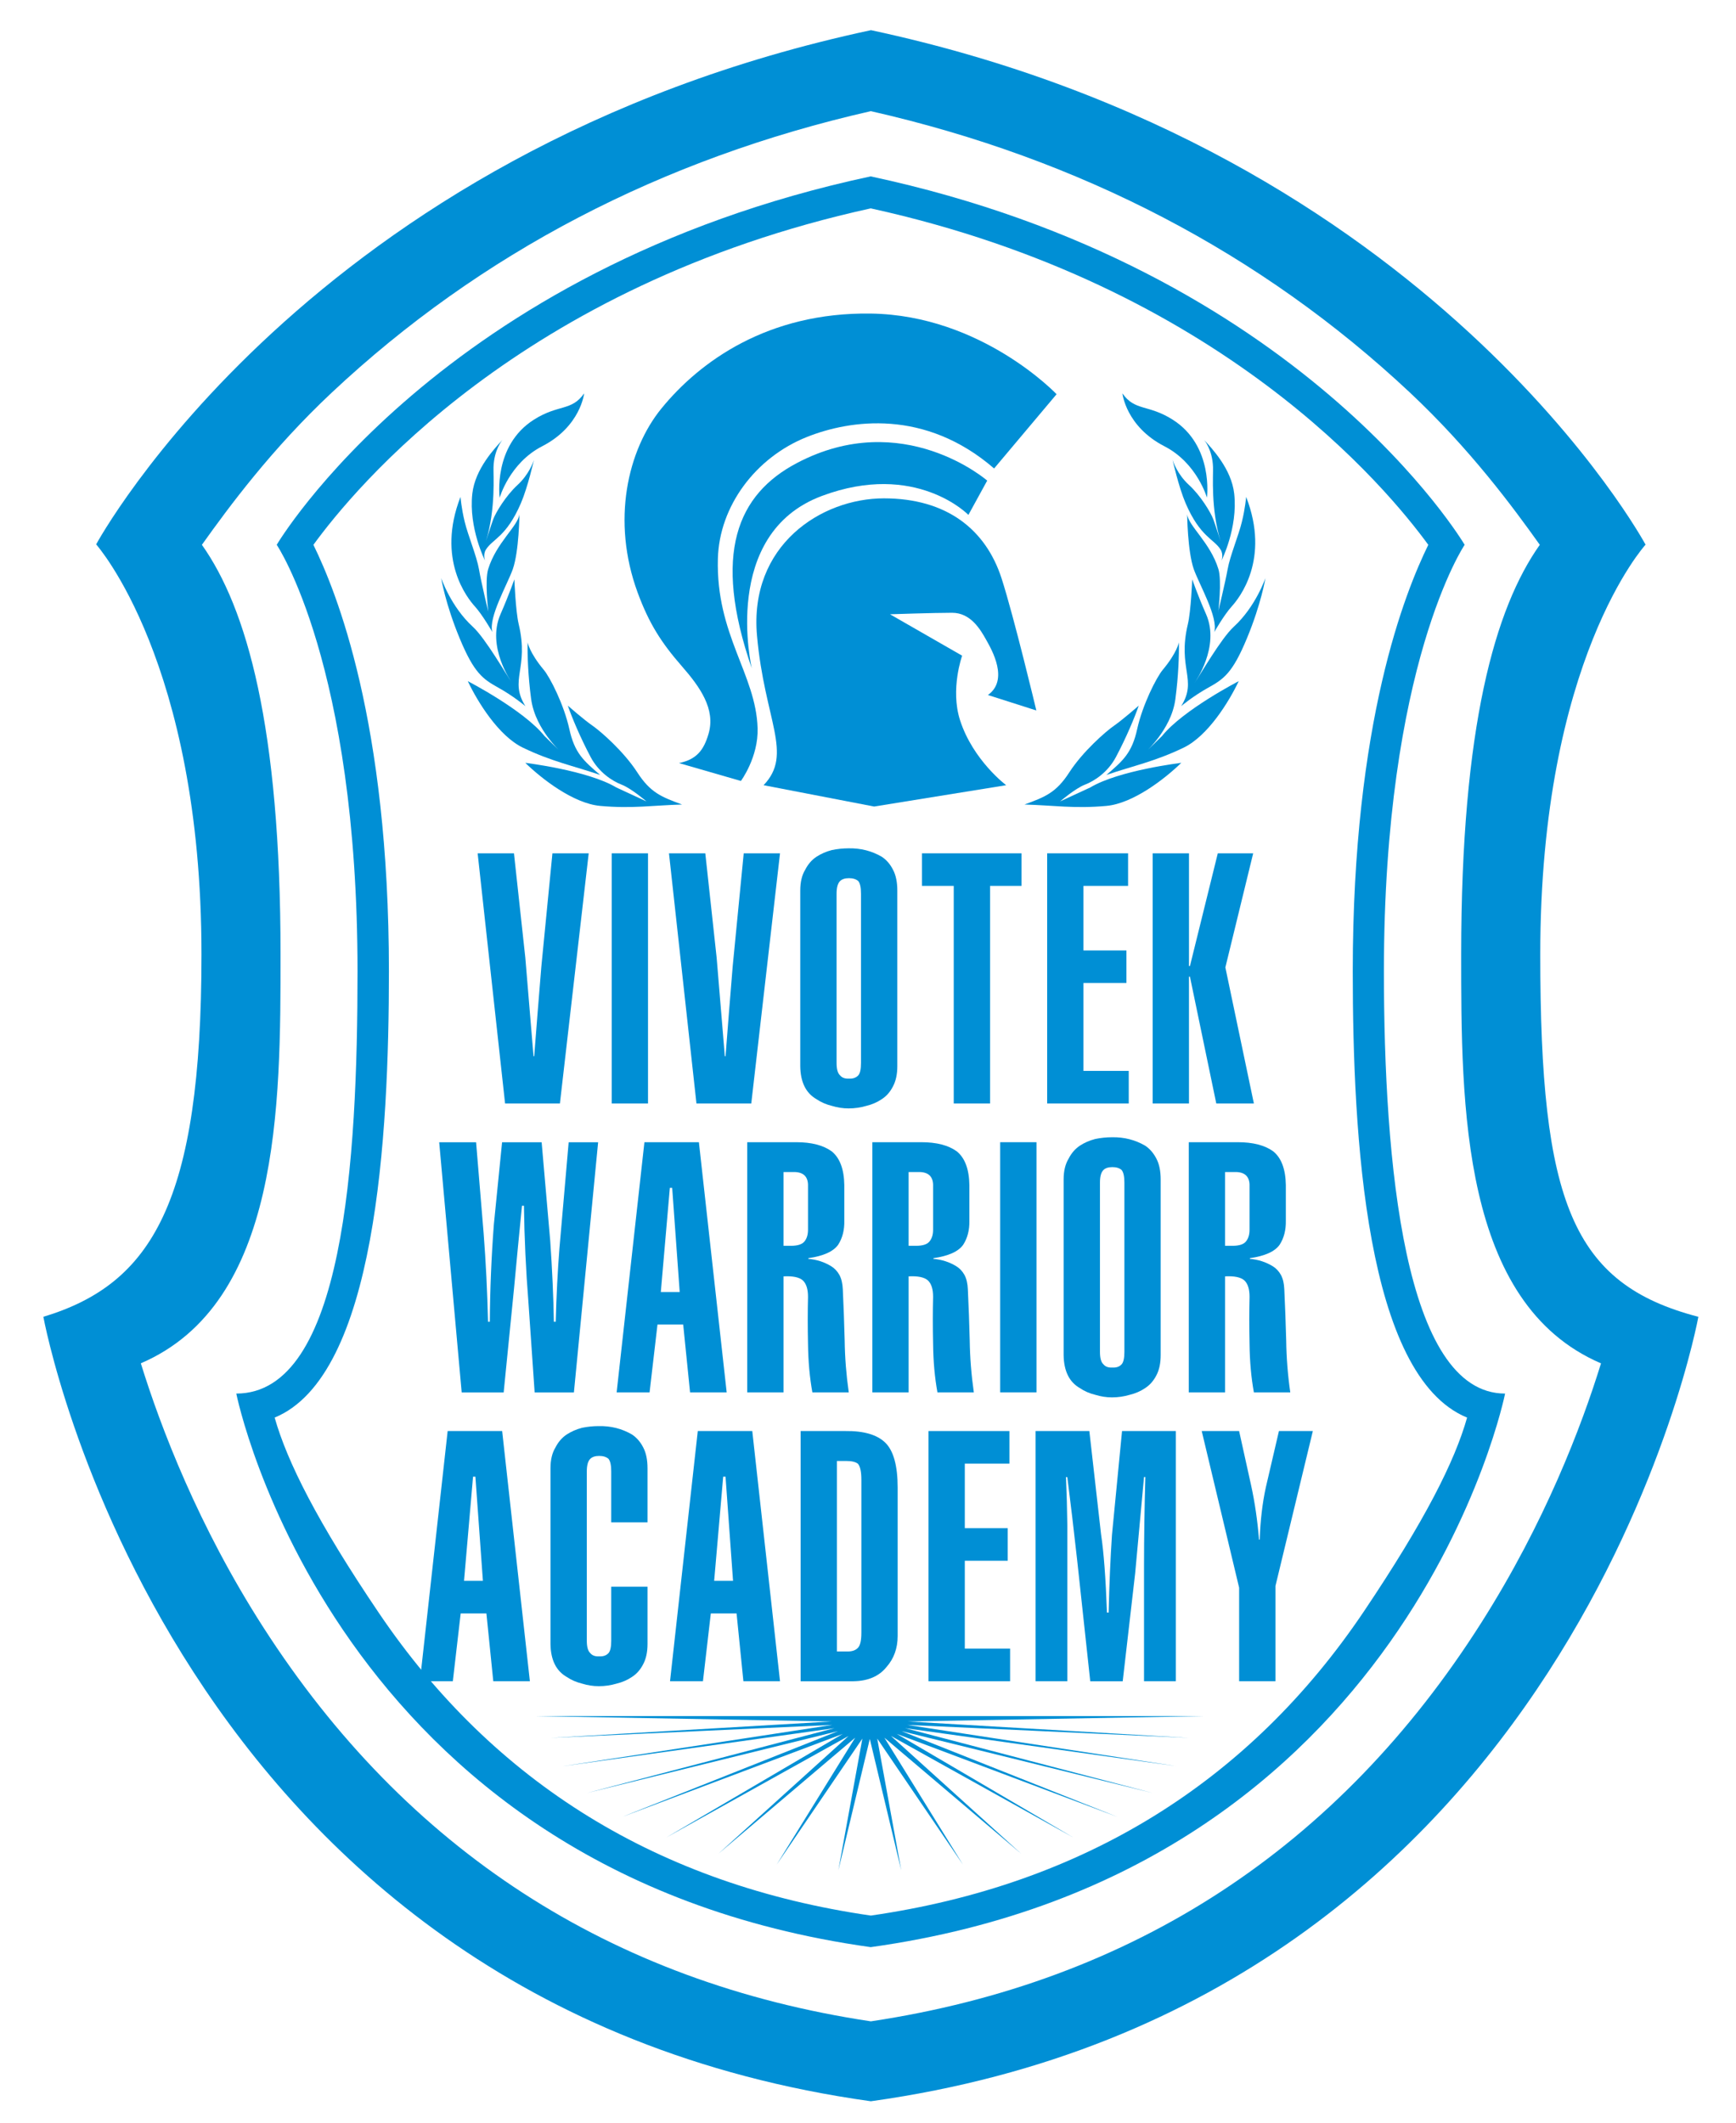 <?xml version="1.0" encoding="UTF-8" standalone="no"?>
<!-- Generator: Adobe Illustrator 16.0.0, SVG Export Plug-In . SVG Version: 6.00 Build 0)  -->
<!DOCTYPE svg  PUBLIC '-//W3C//DTD SVG 1.1//EN'  'http://www.w3.org/Graphics/SVG/1.1/DTD/svg11.dtd'>
<svg id="Layer_1" xmlns="http://www.w3.org/2000/svg" xml:space="preserve" height="184.67px" viewBox="0 0 151 184.667" width="151px" version="1.1" y="0px" x="0px" xmlns:xlink="http://www.w3.org/1999/xlink" enable-background="new 0 0 151 184.667">
				<path d="m44.705 74.213l0.988 9.08c0.233 2.835 0.471 5.692 0.713 8.569h0.059c0.204-2.636 0.413-5.25 0.626-7.838l0.96-9.811h3.155l-2.503 21.757h-4.771l-2.386-21.757h3.159z" fill="#008FD5"/>
				<path d="m53.209 95.97v-21.757h3.156v21.757h-3.156z" fill="#008FD5"/>
				<path d="m61.348 74.213l0.987 9.08c0.233 2.835 0.471 5.692 0.712 8.569h0.061c0.203-2.636 0.41-5.25 0.624-7.838l0.958-9.811h3.157l-2.5 21.757h-4.769l-2.389-21.757h3.159z" fill="#008FD5"/>
				<path d="m69.608 77.45c0-0.735 0.142-1.337 0.429-1.806 0.247-0.486 0.575-0.864 0.983-1.132 0.395-0.259 0.842-0.453 1.337-0.581 0.484-0.1 0.972-0.151 1.457-0.151 1.05-0.019 2.01 0.225 2.883 0.732 0.406 0.268 0.734 0.646 0.98 1.134 0.248 0.469 0.373 1.069 0.373 1.806v15.279c0 0.698-0.125 1.278-0.373 1.746-0.246 0.488-0.574 0.861-0.98 1.12-0.397 0.269-0.843 0.462-1.338 0.582-0.505 0.148-1.021 0.222-1.545 0.222-0.485 0-0.973-0.073-1.457-0.222-0.495-0.12-0.942-0.313-1.337-0.582-0.921-0.527-1.394-1.482-1.412-2.864v-15.283zm3.159 15c0 0.537 0.102 0.896 0.301 1.074 0.172 0.208 0.428 0.303 0.778 0.283 0.348 0.02 0.617-0.075 0.81-0.283 0.159-0.178 0.234-0.538 0.234-1.074v-14.731c0-0.528-0.075-0.891-0.234-1.09-0.192-0.168-0.462-0.253-0.81-0.253-0.351 0-0.606 0.084-0.778 0.253-0.199 0.199-0.301 0.562-0.301 1.09v14.731z" fill="#008FD5"/>
				<path d="m88.852 74.213v2.833h-2.734v18.924h-3.16v-18.924h-2.766v-2.833h8.66z" fill="#008FD5"/>
				<path d="m91.083 95.97v-21.757h7.039v2.833h-3.881v5.616h3.738v2.831h-3.738v7.644h3.939v2.833h-7.097z" fill="#008FD5"/>
				<path d="m100.26 95.97v-21.757h3.16v9.803h0.084l2.422-9.803h3.078l-2.42 9.924 2.48 11.833h-3.27l-2.291-11.027h-0.084v11.027h-3.16z" fill="#008FD5"/>
				<path d="m40.158 121.1l-1.956-21.756h3.209l0.656 7.911c0.195 2.527 0.321 5.095 0.382 7.701h0.156c0.019-2.824 0.137-5.646 0.351-8.462l0.716-7.15h3.441l0.747 8.58c0.173 2.488 0.278 4.831 0.316 7.031h0.162c0.059-2.26 0.166-4.389 0.323-6.389l0.803-9.223h2.562l-2.106 21.756h-3.416l-0.539-7.827c-0.224-2.817-0.354-5.62-0.392-8.409h-0.17c-0.236 2.381-0.468 4.774-0.691 7.186l-0.902 9.051h-3.652z" fill="#008FD5"/>
				<path d="m56.053 99.339h4.738l2.416 21.756h-3.185l-0.597-5.896h-2.237l-0.687 5.896h-2.865l2.417-21.761zm3.068 13.031l-0.654-9.061h-0.203l-0.785 9.061h1.642z" fill="#008FD5"/>
				<path d="m64.996 121.1v-21.761h4.266c1.316 0 2.343 0.264 3.075 0.791 0.716 0.576 1.081 1.557 1.102 2.939v3.088c0.02 0.818-0.159 1.52-0.537 2.104-0.419 0.587-1.282 0.976-2.592 1.165v0.059c0.728 0.061 1.394 0.273 1.993 0.643 0.29 0.178 0.529 0.432 0.713 0.76 0.174 0.33 0.271 0.746 0.293 1.254 0.067 1.443 0.124 2.919 0.162 4.434 0.019 1.501 0.139 3.008 0.355 4.52h-3.165c-0.232-1.283-0.36-2.682-0.379-4.192-0.032-1.464-0.032-2.837 0-4.12 0-0.676-0.154-1.154-0.461-1.434-0.308-0.268-0.862-0.383-1.667-0.343v10.089h-3.158zm3.158-12.75h0.651c0.611 0 1.016-0.145 1.208-0.432 0.177-0.24 0.269-0.563 0.269-0.972v-3.94c-0.034-0.736-0.468-1.095-1.3-1.074h-0.828v6.41z" fill="#008FD5"/>
				<path d="m75.876 121.1v-21.761h4.265c1.316 0 2.342 0.264 3.076 0.791 0.713 0.576 1.08 1.557 1.1 2.939v3.088c0.018 0.818-0.16 1.52-0.539 2.104-0.416 0.587-1.277 0.976-2.588 1.165v0.059c0.725 0.061 1.391 0.273 1.992 0.643 0.291 0.178 0.529 0.432 0.713 0.76 0.174 0.33 0.271 0.746 0.291 1.254 0.07 1.443 0.123 2.919 0.162 4.434 0.021 1.501 0.141 3.008 0.357 4.52h-3.165c-0.234-1.283-0.361-2.682-0.377-4.192-0.033-1.464-0.033-2.837 0-4.12 0-0.676-0.154-1.154-0.463-1.434-0.307-0.268-0.859-0.383-1.666-0.343v10.089h-3.158zm3.158-12.75h0.652c0.611 0 1.014-0.145 1.203-0.432 0.18-0.24 0.273-0.563 0.273-0.972v-3.94c-0.035-0.736-0.469-1.095-1.303-1.074h-0.826v6.41z" fill="#008FD5"/>
				<path d="m86.997 121.1v-21.761h3.158v21.756h-3.158z" fill="#008FD5"/>
				<path d="m92.516 102.58c0-0.737 0.145-1.337 0.432-1.807 0.246-0.486 0.578-0.864 0.982-1.134 0.395-0.258 0.84-0.451 1.336-0.58 0.486-0.1 0.971-0.15 1.455-0.15 1.053-0.02 2.012 0.225 2.885 0.73 0.404 0.27 0.732 0.648 0.982 1.136 0.246 0.468 0.369 1.068 0.369 1.806v15.279c0 0.697-0.123 1.277-0.369 1.747-0.25 0.487-0.578 0.859-0.982 1.118-0.395 0.269-0.842 0.463-1.338 0.583-0.504 0.149-1.02 0.224-1.547 0.224-0.484 0-0.969-0.074-1.455-0.224-0.496-0.12-0.941-0.312-1.336-0.583-0.924-0.526-1.393-1.481-1.414-2.865v-15.28zm3.16 15c0 0.537 0.1 0.896 0.301 1.074 0.17 0.21 0.428 0.304 0.779 0.284 0.348 0.02 0.617-0.074 0.807-0.284 0.16-0.178 0.238-0.537 0.238-1.074v-14.732c0-0.527-0.078-0.889-0.238-1.088-0.189-0.17-0.459-0.255-0.807-0.255-0.352 0-0.609 0.085-0.779 0.255-0.201 0.199-0.301 0.561-0.301 1.088v14.73z" fill="#008FD5"/>
				<path d="m103.4 121.1v-21.761h4.268c1.316 0 2.342 0.264 3.074 0.791 0.715 0.576 1.08 1.557 1.102 2.939v3.088c0.016 0.818-0.162 1.52-0.543 2.104-0.414 0.587-1.277 0.976-2.586 1.165v0.059c0.727 0.061 1.389 0.273 1.994 0.643 0.291 0.178 0.527 0.432 0.711 0.76 0.174 0.33 0.271 0.746 0.291 1.254 0.07 1.443 0.121 2.919 0.164 4.434 0.02 1.501 0.137 3.008 0.355 4.52h-3.166c-0.234-1.283-0.359-2.682-0.377-4.192-0.031-1.464-0.031-2.837 0-4.12 0-0.676-0.154-1.154-0.461-1.434-0.307-0.268-0.863-0.383-1.666-0.343v10.089h-3.14zm3.16-12.75h0.65c0.613 0 1.016-0.145 1.205-0.432 0.18-0.24 0.271-0.563 0.271-0.972v-3.94c-0.033-0.736-0.471-1.095-1.301-1.074h-0.826v6.41z" fill="#008FD5"/>
				<path d="m38.938 124.46h4.74l2.412 21.76h-3.184l-0.597-5.898h-2.238l-0.683 5.898h-2.864l2.414-21.76zm3.066 13.03l-0.653-9.062h-0.205l-0.784 9.062h1.642z" fill="#008FD5"/>
				<path d="m53.165 132.4v-4.432c0-0.529-0.078-0.891-0.236-1.09-0.191-0.168-0.461-0.254-0.811-0.254-0.349 0-0.608 0.086-0.775 0.254-0.201 0.199-0.302 0.561-0.302 1.09v14.73c0 0.537 0.101 0.896 0.302 1.075 0.167 0.208 0.427 0.304 0.775 0.283 0.35 0.021 0.619-0.075 0.811-0.283 0.158-0.18 0.236-0.538 0.236-1.075v-4.7h3.157v4.982c0 0.696-0.124 1.279-0.37 1.745-0.248 0.489-0.575 0.86-0.983 1.121-0.394 0.269-0.84 0.461-1.337 0.581-0.503 0.149-1.019 0.224-1.546 0.224-0.484 0-0.972-0.074-1.456-0.224-0.493-0.12-0.939-0.312-1.337-0.581-0.922-0.527-1.392-1.483-1.411-2.866v-15.279c0-0.738 0.144-1.337 0.429-1.807 0.249-0.487 0.577-0.866 0.982-1.134 0.397-0.258 0.844-0.453 1.337-0.582 0.484-0.1 0.972-0.148 1.456-0.148 1.052-0.021 2.014 0.223 2.883 0.73 0.408 0.268 0.735 0.646 0.983 1.133 0.246 0.468 0.37 1.069 0.37 1.807v4.699h-3.157z" fill="#008FD5"/>
				<path d="m60.694 124.46h4.74l2.413 21.76h-3.185l-0.594-5.898h-2.24l-0.684 5.898h-2.864l2.414-21.76zm3.067 13.03l-0.653-9.062h-0.204l-0.785 9.062h1.642z" fill="#008FD5"/>
				<path d="m69.639 124.46h3.896c1.603-0.02 2.761 0.32 3.473 1.016 0.715 0.705 1.072 2.01 1.072 3.91v12.892c0 1.075-0.326 1.98-0.98 2.716-0.645 0.796-1.597 1.205-2.854 1.227h-4.607v-21.77zm3.159 19.17h0.826c0.455 0.019 0.786-0.086 0.997-0.314 0.201-0.199 0.302-0.636 0.302-1.312v-13.313c0-0.697-0.101-1.16-0.302-1.389-0.211-0.159-0.542-0.238-0.997-0.238h-0.826v16.56z" fill="#008FD5"/>
				<path d="m80.764 146.22v-21.76h7.037v2.834h-3.881v5.613h3.734v2.834h-3.734v7.641h3.939v2.838h-7.095z" fill="#008FD5"/>
				<path d="m94.831 146.22l-1.131-10.47c-0.289-2.612-0.578-5.038-0.861-7.274l-0.119-0.018c0.061 1.402 0.102 2.82 0.119 4.252v13.51h-2.764v-21.76h4.678l1.02 8.993c0.236 1.554 0.404 3.818 0.512 6.796h0.146c0.059-2.509 0.156-4.764 0.291-6.766l0.875-9.023h4.68v21.76h-2.768v-10.032c0-2.486 0.041-5.062 0.115-7.729h-0.115c-0.279 3.015-0.539 5.807-0.771 8.371l-1.082 9.391h-2.828z" fill="#008FD5"/>
				<path d="m107.78 124.46l1.045 4.729c0.322 1.472 0.551 3.044 0.688 4.714h0.057c0.059-1.67 0.236-3.188 0.535-4.551l1.139-4.893h2.949l-3.252 13.475v8.285h-3.16v-8.135l-3.254-13.625h3.25z" fill="#008FD5"/>
		<polygon points="46.527 149.25 72.337 149.72 47.889 151.15 72.4 150.02 48.955 153.61 72.588 150.3 51.05 155.94 72.896 150.56 54.087 158.03 73.309 150.8 57.953 159.81 73.812 150.98 62.502 161.21 74.386 151.13 67.556 162.17 75.009 151.21 72.923 162.66 75.657 151.24 78.389 162.66 76.304 151.21 83.758 162.17 76.926 151.13 88.811 161.21 77.5 150.98 93.358 159.81 78.004 150.8 97.225 158.03 78.417 150.56 100.26 155.94 78.723 150.3 102.36 153.61 78.913 150.02 103.43 151.15 78.975 149.72 104.79 149.25" fill="#008FD5"/>
	<path d="m75.748 9.666c18.209 4.139 33.975 12.366 46.879 24.466 5.252 4.926 8.967 9.966 11.307 13.25-3.898 5.503-6.838 15.811-6.838 35.623 0 13.142 0 30.353 12.162 35.568-1.699 5.499-4.881 13.847-10.406 22.548-12.434 19.588-30.297 31.253-53.104 34.679-22.642-3.402-40.416-14.93-52.846-34.272-5.647-8.788-8.914-17.35-10.653-22.959 12.153-5.22 12.153-22.428 12.153-35.564 0-19.812-2.939-30.119-6.84-35.623 2.343-3.286 6.056-8.326 11.309-13.25 12.904-12.101 28.669-20.328 46.879-24.467m0-7.041c-48.927 10.469-67.392 44.731-67.392 44.731s0.006 0 0.017 0c-0.017 0 9.15 10.195 9.15 35.649 0 21.546-4.294 28.659-13.752 31.521 0 0 10.851 59.694 71.976 68.226h0.002c61.126-8.531 71.976-68.226 71.976-68.226-10.99-2.861-13.752-9.975-13.752-31.521 0-25.665 9.166-35.623 9.146-35.623h0.02s-18.47-34.292-67.392-44.761z" fill="#008FD5"/>
	<path d="m75.747 18.123c30.507 6.704 44.994 24.483 48.488 29.26-1.984 4.053-6.57 15.321-6.57 37.096 0 14.286 1.109 35.187 9.945 38.812-1.076 3.81-3.658 8.938-8.953 16.822-10.018 14.911-24.453 23.822-42.91 26.488-18.38-2.654-32.773-11.506-42.788-26.314-5.354-7.914-7.979-13.15-9.07-16.998 8.832-3.631 9.939-24.527 9.939-38.81 0-21.775-4.582-33.043-6.568-37.096 3.488-4.786 17.972-22.56 48.474-29.261m0-2.784c-37.508 8.026-51.665 32.043-51.665 32.043s7.028 10.386 7.028 37.096c0 16.519-1.205 36.724-10.545 36.724 0 0 8.317 41.607 55.182 48.146h0.002c46.865-6.538 55.179-48.146 55.179-48.146-8.787 0-10.541-20.205-10.541-36.724 0-26.71 7.023-37.095 7.023-37.095s-14.15-24.015-51.663-32.042z" fill="#008FD5"/>
	<g fill="#008FD5">
		<g clip-rule="evenodd" fill-rule="evenodd">
				<path d="m42.266 47.076s0.423-1.336 0.641-1.928c0.223-0.59 1.101-2.045 2.103-2.963 1.001-0.918 1.382-2.014 1.433-2.183 0 0-0.53 2.357-1.135 3.764-1.272 2.95-2.451 3.091-3.041 4.031-0.273 0.437-0.08 0.96-0.08 0.96s-1.434-2.845-1.105-5.817c0.243-2.18 1.978-3.976 2.616-4.678 0 0-0.721 0.829-0.772 2.357-0.026 0.683 0.212 3.608-0.66 6.457z"/>
				<path d="m42.472 53.196s-0.321-2.696-0.008-3.705c0.712-2.306 2.602-3.741 2.716-4.771 0 0-0.029 3.215-0.575 4.777-0.476 1.346-2.136 4.188-1.782 5.47 0 0-0.846-1.482-1.507-2.213-0.663-0.728-3.374-4.106-1.262-9.538 0 0 0.078 0.988 0.367 2.167 0.286 1.187 1.042 2.977 1.243 4.138 0.198 1.161 0.808 3.675 0.808 3.675z"/>
				<path d="m44.512 59.348s-2.221-3.091-0.979-5.925c0.758-1.734 1.206-3.038 1.206-3.038s0.109 2.77 0.379 3.904c0.923 3.869-0.866 4.82 0.582 7.126 0 0-1.029-0.875-2.367-1.614-1.335-0.744-2.099-1.266-3.347-4.277-1.252-3.009-1.613-5.252-1.613-5.252s0.844 2.494 2.754 4.239c1.111 1.017 2.994 4.308 3.385 4.837z"/>
				<path d="m46.195 60.767c-0.26-1.944-0.325-3.801-0.302-4.896 0 0 0.159 0.893 1.394 2.372 0.578 0.688 1.774 3.075 2.234 5.16 0.456 2.088 1.24 2.763 2.681 3.995-2.325-0.795-4.206-1.161-6.724-2.375-2.103-1.017-3.927-3.963-4.789-5.782 0 0 4.858 2.507 6.673 4.773l1.25 1.221s-0.484-0.474-0.958-1.116c-0.528-0.72-1.263-1.884-1.459-3.352z"/>
				<path d="m51.381 65.851c-0.92-1.732-1.631-3.449-1.993-4.481 0 0 1.403 1.229 2.14 1.735 0.735 0.509 2.733 2.26 3.894 4.053 1.156 1.796 2.128 2.156 3.907 2.811-2.456 0.066-4.348 0.378-7.133 0.12-2.323-0.216-5.062-2.341-6.506-3.744 0 0 5.43 0.65 7.92 2.143l2.622 1.212s-1.319-1.134-2.159-1.457c-0.834-0.319-1.994-1.086-2.692-2.392z"/>
			<path d="m43.461 43.29s-0.606-4.52 2.979-6.792c2.135-1.355 3.276-0.721 4.368-2.285 0 0-0.298 2.875-3.652 4.599-2.845 1.461-3.695 4.478-3.695 4.478z"/>
		</g>
		<g clip-rule="evenodd" fill-rule="evenodd">
				<path d="m106.17 47.076s-0.422-1.336-0.641-1.928c-0.225-0.59-1.1-2.045-2.102-2.963-1.004-0.918-1.381-2.014-1.434-2.183 0 0 0.529 2.357 1.133 3.764 1.273 2.95 2.453 3.091 3.043 4.031 0.275 0.437 0.08 0.96 0.08 0.96s1.436-2.845 1.105-5.817c-0.242-2.18-1.977-3.976-2.617-4.678 0 0 0.721 0.829 0.773 2.357 0.03 0.683-0.21 3.608 0.66 6.457z"/>
				<path d="m105.97 53.196s0.32-2.696 0.008-3.705c-0.711-2.306-2.602-3.741-2.717-4.771 0 0 0.031 3.215 0.574 4.777 0.479 1.346 2.141 4.188 1.785 5.47 0 0 0.848-1.482 1.506-2.213 0.664-0.728 3.377-4.106 1.266-9.538 0 0-0.08 0.988-0.371 2.167-0.283 1.187-1.041 2.977-1.242 4.138-0.21 1.161-0.82 3.675-0.82 3.675z"/>
				<path d="m103.93 59.348s2.219-3.091 0.979-5.925c-0.76-1.734-1.207-3.038-1.207-3.038s-0.109 2.77-0.381 3.904c-0.922 3.869 0.867 4.82-0.582 7.126 0 0 1.031-0.875 2.369-1.614 1.338-0.744 2.1-1.266 3.348-4.277 1.252-3.009 1.613-5.252 1.613-5.252s-0.844 2.494-2.756 4.239c-1.11 1.017-2.99 4.308-3.38 4.837z"/>
				<path d="m102.24 60.767c0.26-1.944 0.324-3.801 0.303-4.896 0 0-0.16 0.893-1.396 2.372-0.576 0.688-1.771 3.075-2.232 5.16-0.455 2.088-1.24 2.763-2.68 3.995 2.324-0.795 4.205-1.161 6.723-2.375 2.102-1.017 3.926-3.963 4.789-5.782 0 0-4.859 2.507-6.674 4.773l-1.25 1.221s0.488-0.474 0.959-1.116c0.53-0.72 1.27-1.884 1.46-3.352z"/>
				<path d="m97.059 65.851c0.922-1.732 1.631-3.449 1.992-4.481 0 0-1.404 1.229-2.137 1.735-0.738 0.509-2.734 2.26-3.895 4.053-1.156 1.796-2.127 2.156-3.906 2.811 2.455 0.066 4.346 0.378 7.131 0.12 2.322-0.216 5.061-2.341 6.506-3.744 0 0-5.432 0.65-7.92 2.143l-2.621 1.212s1.32-1.134 2.158-1.457c0.835-0.319 1.997-1.086 2.692-2.392z"/>
			<path d="m104.98 43.29s0.609-4.52-2.977-6.792c-2.139-1.355-3.279-0.721-4.373-2.285 0 0 0.301 2.875 3.654 4.599 2.85 1.461 3.7 4.478 3.7 4.478z"/>
		</g>
			<path d="m90.143 61.791s-1.951-8.165-3.025-11.491c-1.373-4.241-4.766-6.958-10.232-6.958-5.467 0-11.743 4.088-11.04 11.953 0.664 7.394 3.174 10.273 0.572 12.995l9.617 1.855 11.483-1.855s-2.887-2.159-4.014-5.66c-0.863-2.695 0.184-5.604 0.184-5.604l-6.273-3.602s3.779-0.13 5.404-0.13c1.629 0 2.471 1.481 2.967 2.363 0.496 0.881 1.98 3.479 0.146 4.789l4.211 1.345z"/>
			<path d="m84.233 44.781l1.635-2.982s-7.33-6.383-16.548-1.531c-5.171 2.722-7.39 7.857-3.927 17.864 0 0-2.755-11.69 6.085-14.996 8.192-3.065 12.755 1.645 12.755 1.645z"/>
			<path d="m86.469 40.743l5.434-6.459s-6.512-6.874-16.156-7.014c-8.943-0.131-14.881 4.167-18.207 8.245-2.965 3.635-4.363 9.784-2.083 16.003 0.994 2.711 2.076 4.39 3.851 6.422 1.577 1.806 2.952 3.731 2.324 5.875-0.418 1.436-1.047 2.236-2.571 2.551l5.384 1.555s1.531-2.064 1.453-4.594c-0.146-4.69-3.63-8.115-3.456-14.733 0.122-4.581 3.285-8.815 7.746-10.591 3.771-1.499 10.268-2.459 16.281 2.74z"/>
	</g>
</svg>
